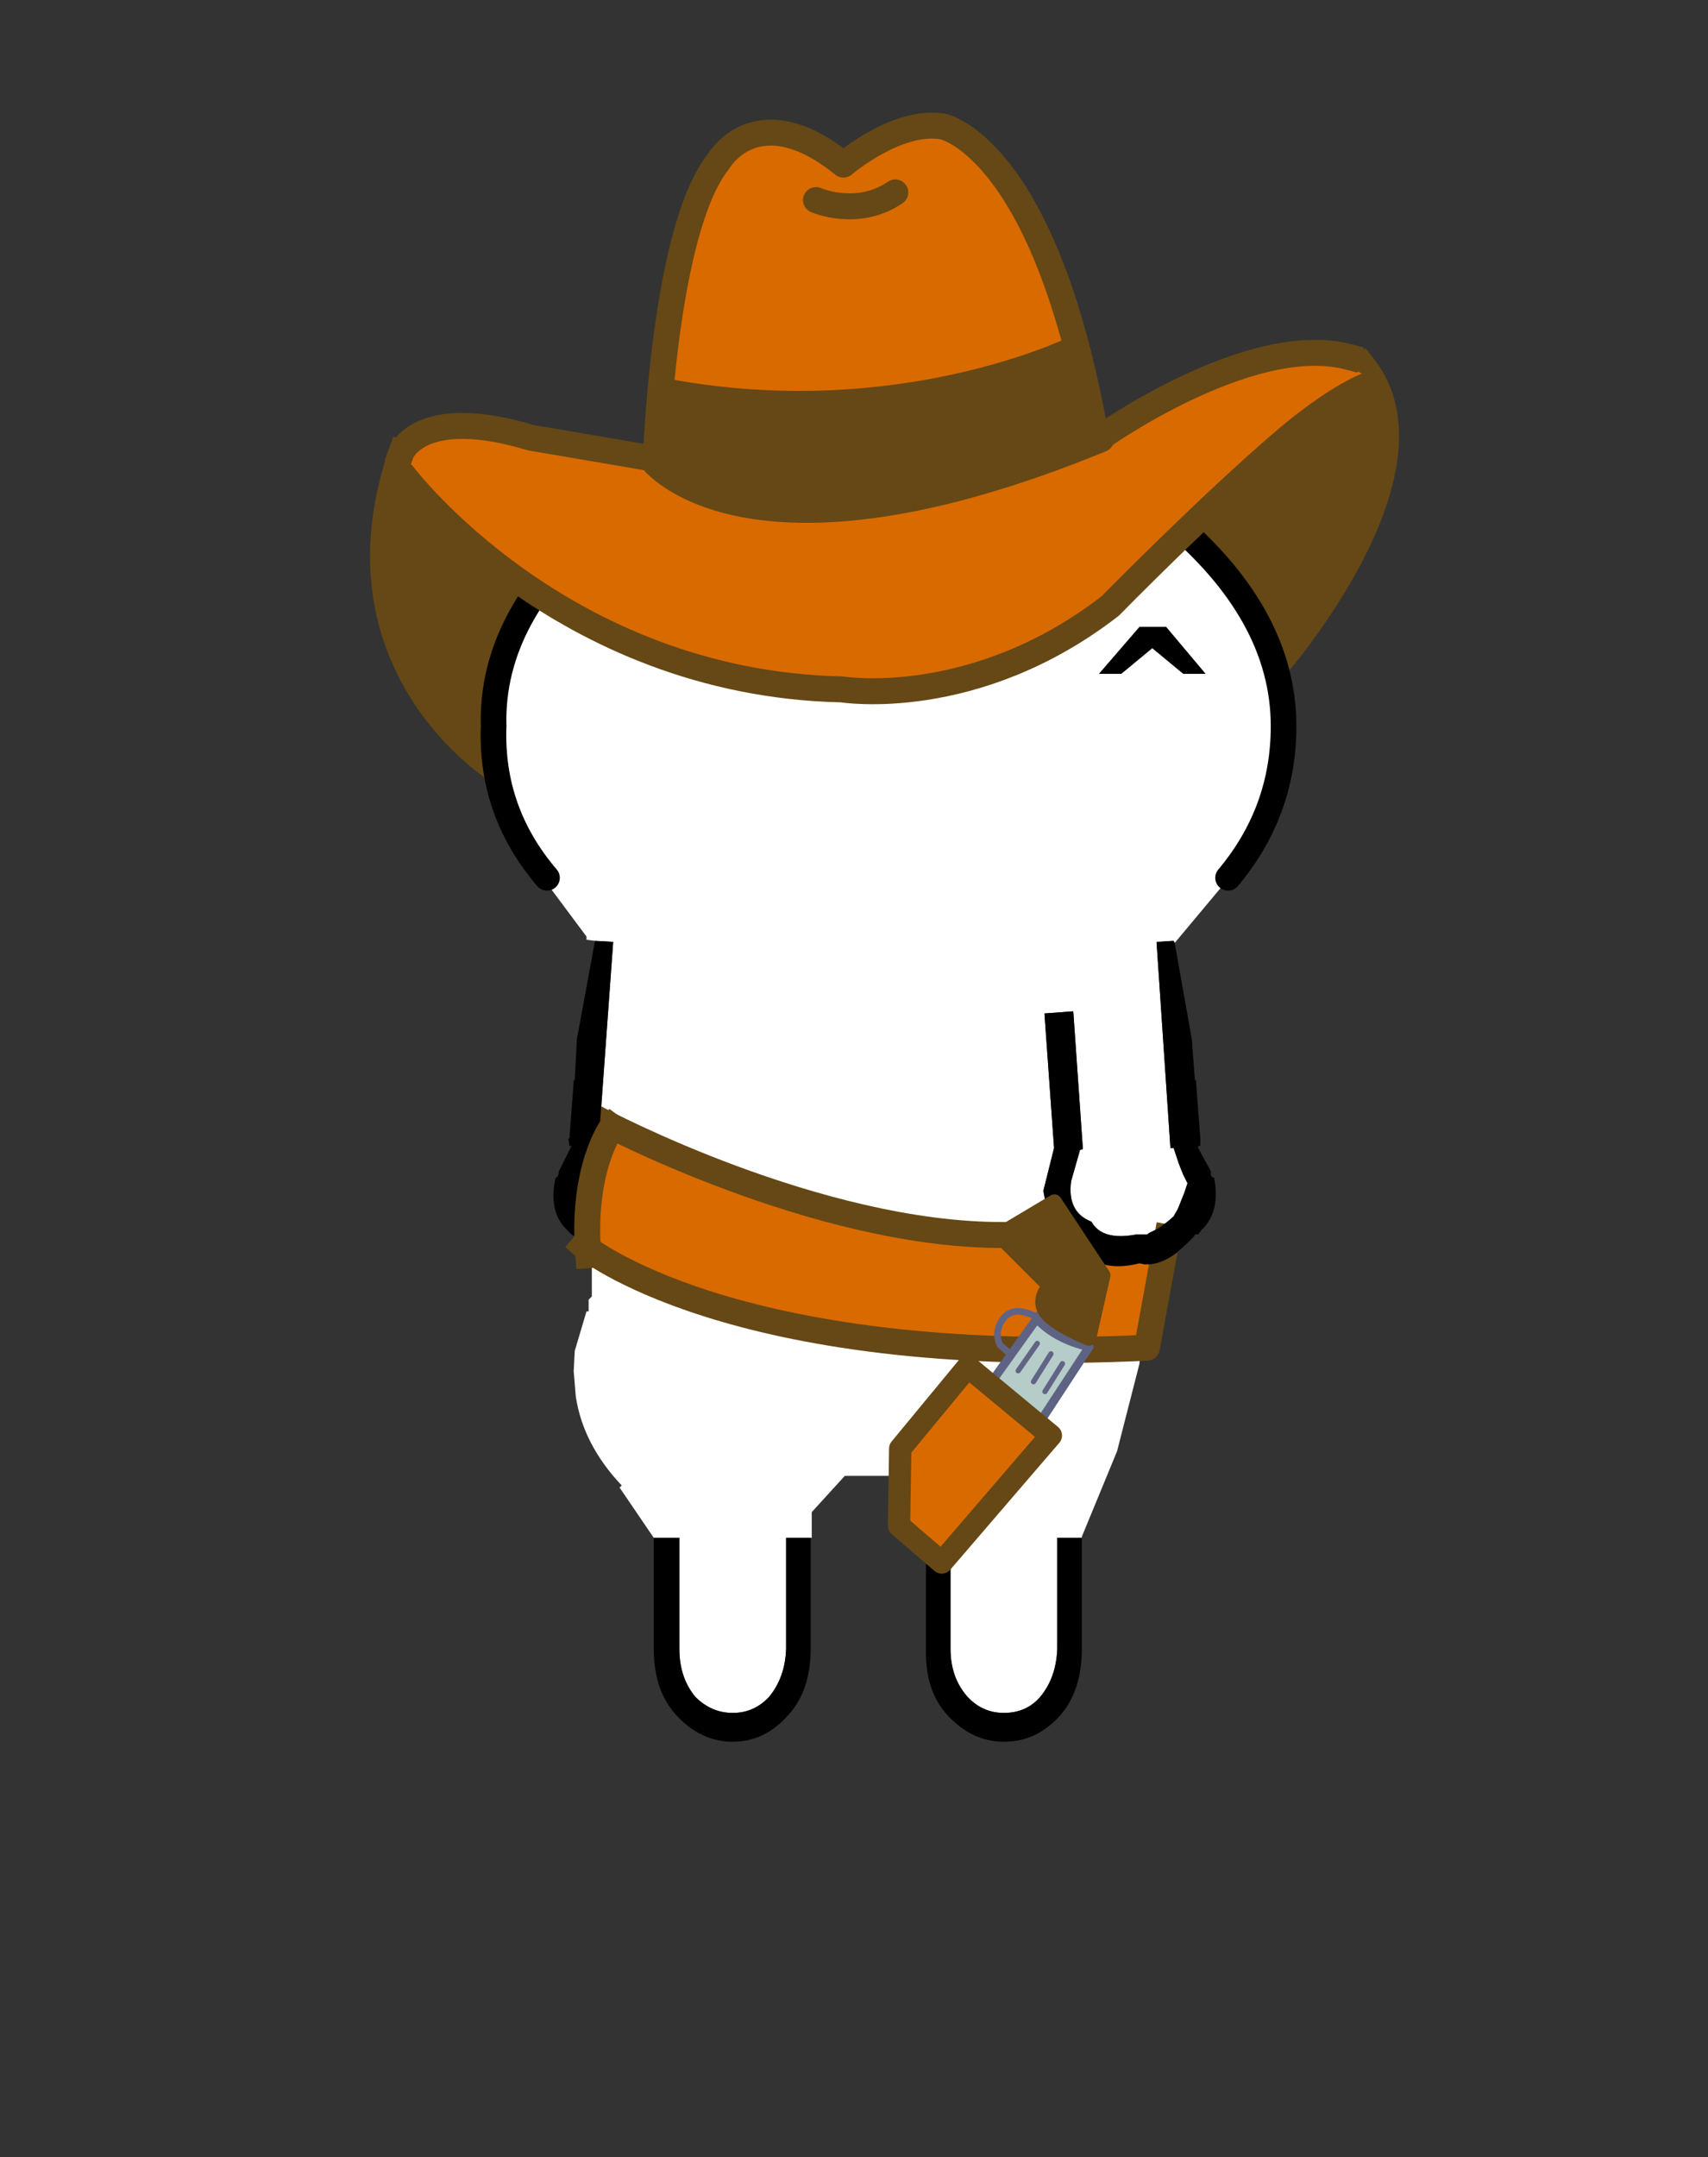 <svg xmlns="http://www.w3.org/2000/svg" height="202" width="160"><rect width="100%" height="100%" fill="#333333" stroke="none"/><g style="clip-rule:evenodd;fill-rule:evenodd;stroke-linecap:square;stroke-linejoin:round;stroke-miterlimit:1.5"><path d="m37.413 34.778 10.285 9.714 9.286 5.143 5.857 2.714 7.714 2.857h6.286l12.286-.428 7-2.572 8.428-4.571 12.429-12.429 8-6 3.714-3.143 1.143 7.286-1.286 4.857c1.056 4.24-3.103 7.704-4.571 9l-4.286 5.143-72.428 9.714-5.429-3.857-2.286-4.285-1.857-5.143-1-5z" style="fill:#654815" transform="translate(-.4 9.1)"/><path d="M120.127 53.063s15.714-18.142 8-27.857" style="fill:none;stroke:#654815;stroke-width:2.4px" transform="translate(-.4 9.1)"/><path d="M46.984 63.063s-15.857-9.784-9-29.749" style="fill:none;stroke:#654815;stroke-width:2.4px;stroke-linecap:butt" transform="translate(-.4 9.1)"/><path d="M-15.5-41.55c-1.767-2.067-2.6-4.433-2.5-7.1-.1-3.533 1.683-6.8 5.35-9.8C-8.983-61.817-4.6-63.667.5-64c5.067.333 9.417 2.183 13.05 5.55 3.633 3 5.45 6.267 5.45 9.8 0 2.667-.867 5.033-2.6 7.1h.1-.05L13.9-38.5l-.05-.1-.8.05.65 9.65h.15l.25.75.2.5.2.4-.15.45-.3.75-.2.35c-.4.367-.767.617-1.1.75l-.15.1h-.5c-1.067.2-1.767 0-2.1-.6-.767-.3-1.083-.933-.95-1.9l.4-1.4v-.05l.15-.05-.45-6.45-1.35.1.45 6.3-.5 2c.167 1.1.6 1.9 1.3 2.4-.167.233-.117.283.15.15.733.9 1.75 1.183 3.05.85l.25.05h.2l-.05.45h-.05l-.35 4.2-1.05 4.1-1.65 4v.05H8.4v5.2c-.033.9-.3 1.65-.8 2.25-.433.5-1 .75-1.7.75-.667 0-1.233-.25-1.7-.75-.533-.6-.8-1.35-.8-2.25v-5.2H2.1v-1.2h-.3V-12l-.9-1.55h-2.45l-1.55 1.7v1.2h-1.2v5.2c-.033.9-.3 1.65-.8 2.25-.467.5-1.033.75-1.7.75s-1.25-.25-1.75-.75c-.5-.6-.75-1.35-.75-2.25v-5.2h-1.2L-12.1-13l.1-.1c-1.2-1.267-1.917-2.65-2.15-4.15l-.1-1.2.05-.95.55-1.85h.1v-.55l.15-.15v-1.35h-.05l-.05-.8v-2.05l-.2-.65-.15-.45.15-.4.25-.5.25-.75h.1l.7-9.65-.85-.05-.4-.05v-.15l-2.05-2.75h.2m1.75 19.65-.05-.1.05.1m3.7-6.55-.05-.05v.05h.05" style="fill:#fff" transform="matrix(2 0 0 2 82.241 165.3)"/><path d="m109.241 58.7 3.7 4.4h-2.1l-2.9-2.4-2.9 2.4h-2.1l3.8-4.4h2.5"/><path d="m57.638 96.636-1.152 3.52-.512 3.84-.192 3.904 1.984 1.344 6.08 2.752 4.8 1.984 6.464.64 4.8 1.6 11.328.832 13.888.064 3.136-.576 2.112-9.856-2.496 1.088-4.288-.128-3.328-2.112-7.936.768-14.464-2.048-8.192-2.496-7.616-2.944-4.416-2.176" style="fill:#d96a00" transform="translate(-.4 9.1)"/><path d="M94.508 94.546c-17.556.112-37.93-10.751-37.93-10.751M55.06 95.539s13.67 11.452 52.781 9.563l1.889-10.333" style="fill:none;stroke:#654815;stroke-width:2.43px;stroke-linecap:butt" transform="translate(-.4 21.1)"/><path d="m110.041 88.3 1.6 9 .3 3.9.1-.1v.2l.4 5.3v.7h-.2v.2l1.2 2.2c-.066.334.034.534.3.6.4 2.134 0 3.766-1.2 4.9l-.3.4c-.2-.066-.334 0-.4.2l-.5.5-1.1 1c-.866.666-1.734 1.034-2.6 1.1h-.4l-.5-.1c-2.6.666-4.634.1-6.1-1.7-.534.266-.634.166-.3-.3-1.4-1-2.266-2.6-2.6-4.8l1-4-.9-12.6 2.7-.2.9 12.9-.3.1v.1l-.8 2.8c-.266 1.934.366 3.2 1.9 3.8.666 1.2 2.066 1.6 4.2 1.2h1l.3-.2c.666-.266 1.4-.766 2.2-1.5l.4-.7.6-1.5.3-.9-.4-.8-.4-1-.5-1.5h-.3l-1.3-19.3 1.6-.1.1.2m-8.7 55.7v10.4c0 2.6-.666 4.666-2 6.2-1.466 1.666-3.234 2.5-5.3 2.5-2 0-3.766-.834-5.3-2.5-1.4-1.534-2.066-3.6-2-6.2V144h2.3v10.4c0 1.8.534 3.3 1.6 4.5.934 1 2.066 1.5 3.4 1.5 1.4 0 2.534-.5 3.4-1.5 1-1.2 1.534-2.7 1.6-4.5V144h2.3m-25.4 0v10.4c0 2.6-.7 4.666-2.1 6.2-1.466 1.666-3.2 2.5-5.2 2.5s-3.766-.834-5.3-2.5c-1.4-1.534-2.1-3.6-2.1-6.2V144h2.4v10.4c0 1.8.5 3.3 1.5 4.5 1 1 2.166 1.5 3.5 1.5s2.466-.5 3.4-1.5c1-1.2 1.534-2.7 1.6-4.5V144h2.3m-20.7-26.9-.9-.8-.4-.5-.4-.2-.4-.4c-1.2-1.134-1.566-2.766-1.1-4.9.2-.066.3-.266.3-.6l1.2-2.4h-.2l-.1-.7h.1l.4-5.3v-.2l.1.1.2-3.9 1.7-9.2 1.7.1-1.4 19.3h-.2l-.5 1.5-.5 1-.3.8.3.9.4 1.3v4.1"/><path d="M57.73 84.435s-2.889 3.889-2.222 12" style="fill:#d96a00;stroke:#654815;stroke-width:2.43px;stroke-linecap:butt" transform="translate(-.4 21.1)"/><path d="M97.88 102.449s-2.202-1.536-3.38-.205c-1.177 1.331-.409 2.611-.409 2.611l.973.87" style="fill:none;stroke:#5f6486;stroke-width:.62px;stroke-linecap:round" transform="translate(-.4 21.1)"/><path d="m97.624 102.244-4.25 5.939 4.608 3.635 4.454-6.809s-2.56-.41-4.454-2.151" style="fill:#b5ccc8;stroke:#5e6383;stroke-width:.8px" transform="translate(-.4 21.1)"/><path d="m99.928 106.596-1.639 2.611m.563-3.533-1.638 2.611m.358-3.584-1.792 2.56" style="fill:none;stroke:#616485;stroke-width:.49px;stroke-linecap:round" transform="translate(-.4 21.1)"/><path d="m91.063 106.88 7.778 6.444-10.222 11.889-4-3.444.111-7.223 6.333-7.666" style="fill:#d96a00;stroke:#654815;stroke-width:2.09px" transform="translate(-.4 21.1)"/><path d="m93.952 94.546 5.223-3.111 4.555 6.889-1.333 5.889s-3.111-1.222-4-2.444c-.889-1.223.333-2.445.333-2.445z" style="fill:#654815;stroke:#654815;stroke-width:1.39px" transform="translate(-.4 21.1)"/><path d="M3.1 23.05C1.333 20.983.5 18.617.6 15.95c-.1-3.533 1.683-6.8 5.35-9.8C9.617 2.783 14 .933 19.1.6c5.067.333 9.417 2.183 13.05 5.55 3.633 3 5.45 6.267 5.45 9.8 0 2.667-.867 5.033-2.6 7.1" style="fill:none;fill-rule:nonzero;stroke:#000;stroke-width:1.2px;stroke-linecap:round;stroke-miterlimit:4" transform="matrix(2 0 0 2 45.041 36.1)"/><path d="M37.984 36.492 51.27 46.921l9.571 5 13.429 3.428 13.714-.571 8-2.715 9.286-5.285 8-8 7.143-7.429 5.428-3.286 2.429-2-3.429-2-10.857 2-11.143 6.143-2.714-12.714-2.714-7.286-4.572-6.285-4.714-3.572-6 1.714-2 2-5.857-2-4.429.143-2.428 2.143-2.572 7.572-2.571 13.285-1 6.715-14.572-2.572H41.27l-3.286 1.572v3.571" style="fill:#d96a00" transform="translate(-.4 9.1)"/><path d="m62.413 28.063-.858 6.572 4 2.143 5.143 1.714 5.286.571 5-.285 5-1 7.571-2.143 10.286-2.714-.857-2.715-1.429-5.143-.428-1.285-10.714 3.285-11.858 1.572-12-.714-3.857-1.143z" style="fill:#654815" transform="translate(-.4 9.1)"/><path d="M37.984 33.314s1.714-4.571 12.143-1.428l11.714 2s.714-21.429 5.857-27.858c0 0 3.572-6.285 11.715.286 0 0 5-4.286 9.285-3.571 0 0 9.286 1.714 14.143 27.857l.429 1.428s14.143-10.142 23.428-7.714" style="fill:none;stroke:#654815;stroke-width:2.43px" transform="translate(-.4 9.1)"/><path d="M38.127 35.314S52.841 54.886 79.27 55.457c0 0 12.428 2.035 25.143-7.822 0 0 9.185-9.375 16.386-15.515 3.585-3.055 6.57-4.772 7.899-5.199M76.841 9.635s3.857 1.714 7.429-.714" style="fill:none;stroke:#654815;stroke-width:2.43px;stroke-linecap:round" transform="translate(-.4 9.1)"/><path d="M61.413 33.886s8.714 11.857 42.142-1.858" style="fill:#654815;stroke:#654815;stroke-width:2.43px;stroke-linecap:round" transform="translate(-.4 9.1)"/><path d="M100.984 23.6s-16.286 8-38 4" style="fill:none;stroke:#654815;stroke-width:2.43px;stroke-linecap:round" transform="translate(-.4 9.1)"/></g></svg>